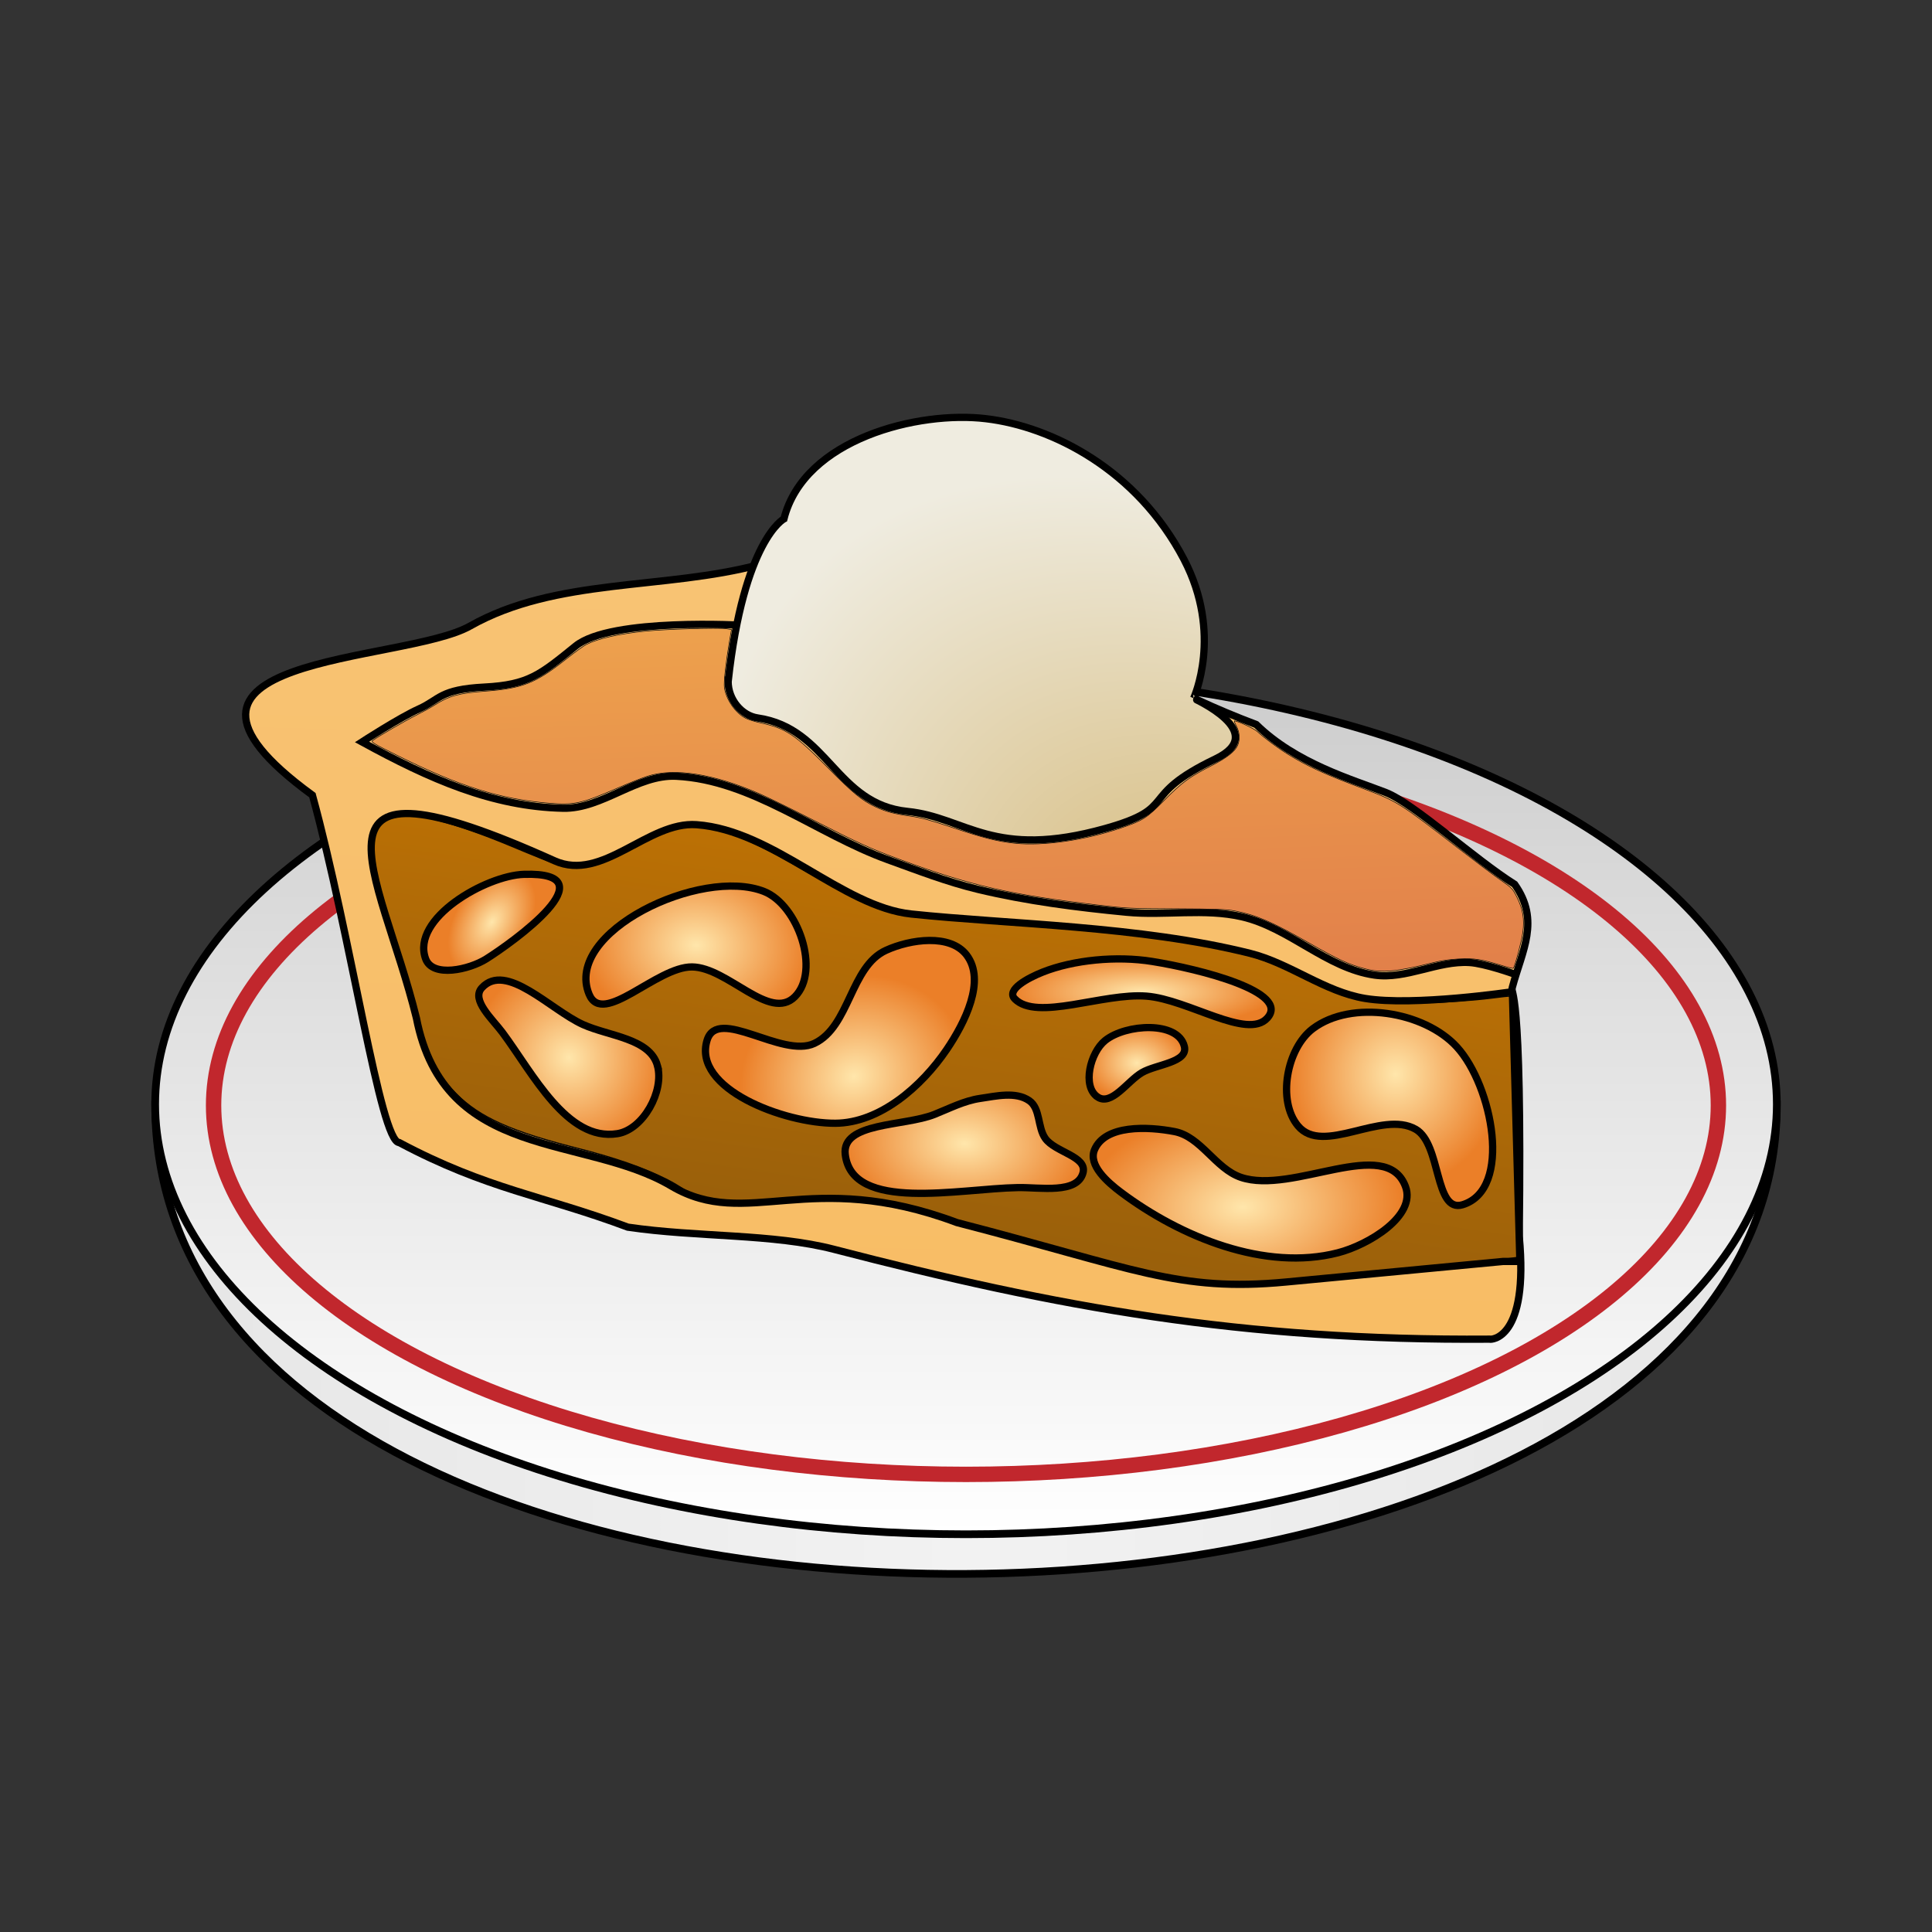 <svg xmlns="http://www.w3.org/2000/svg" xmlns:xlink="http://www.w3.org/1999/xlink" viewBox="0 0 256 256"><rect x="0" y="0" width="256" height="256" fill="#333333" stroke="none"/><defs><linearGradient id="c"><stop offset="0" stop-color="#ffe6ab"/><stop offset="1" stop-color="#eb7f28"/></linearGradient><linearGradient id="g"><stop offset="0" stop-color="#d0af65"/><stop offset="1" stop-color="#efece0"/></linearGradient><linearGradient id="f"><stop offset="0" stop-color="#e17d4a"/><stop offset="1" stop-color="#f3b24e"/></linearGradient><linearGradient id="e"><stop offset="0" stop-color="#f8c579"/><stop offset="1" stop-color="#f8bd65"/></linearGradient><linearGradient id="d"><stop offset="0" stop-color="#925c0c"/><stop offset="1" stop-color="#d47c00"/></linearGradient><linearGradient xlink:href="#a" id="h" x1="11.421" x2="241.449" y1="165.36" y2="165.36" gradientTransform="matrix(.938 0 0 1.046 9.362 4.483)" gradientUnits="userSpaceOnUse"/><linearGradient id="a"><stop offset="0" stop-color="#e6e6e6"/><stop offset=".5" stop-color="#f2f2f2"/><stop offset="1" stop-color="#e6e6e6"/></linearGradient><linearGradient xlink:href="#b" id="i" x1="129.958" x2="129.958" y1="80.383" y2="190.003" gradientTransform="matrix(.938 0 0 1.046 9.362 4.483)" gradientUnits="userSpaceOnUse"/><linearGradient id="b"><stop offset="0" stop-color="#ccc"/><stop offset="1" stop-color="#fff"/></linearGradient><linearGradient xlink:href="#d" id="k" x1="112.485" x2="126.532" y1="176.848" y2="80.218" gradientTransform="matrix(.971 0 0 .971 11.147 2.84)" gradientUnits="userSpaceOnUse"/><linearGradient xlink:href="#e" id="j" x1="114.188" x2="110.8" y1="36.808" y2="176.14" gradientTransform="translate(12.32 4.51) scale(.961)" gradientUnits="userSpaceOnUse"/><linearGradient xlink:href="#f" id="m" x1="69.465" x2="66.625" y1="137.909" y2="55.912" gradientTransform="translate(12.32 4.51) scale(.961)" gradientUnits="userSpaceOnUse"/><radialGradient xlink:href="#c" id="v" cx="179.57" cy="143.163" r="14.711" fx="179.57" fy="143.163" gradientTransform="matrix(.999 .044 -.047 1.066 6.952 -17.094)" gradientUnits="userSpaceOnUse"/><radialGradient xlink:href="#c" id="p" cx="158.607" cy="164.266" r="22.136" fx="158.607" fy="164.266" gradientTransform="matrix(.999 -.034 .021 .615 -3.352 66.094)" gradientUnits="userSpaceOnUse"/><radialGradient xlink:href="#c" id="s" cx="120.132" cy="153.068" r="16.929" fx="120.132" fy="153.068" gradientTransform="matrix(.999 .042 -.027 .649 4.304 48.593)" gradientUnits="userSpaceOnUse"/><radialGradient xlink:href="#c" id="q" cx="103.944" cy="146.915" r="19.036" fx="103.944" fy="146.915" gradientTransform="matrix(.79 -.255 .221 .685 -9.649 69.577)" gradientUnits="userSpaceOnUse"/><radialGradient xlink:href="#c" id="o" cx="83.15" cy="125.609" r="15.678" fx="83.15" fy="125.609" gradientTransform="matrix(.998 .058 -.044 .759 5.72 25.465)" gradientUnits="userSpaceOnUse"/><radialGradient xlink:href="#c" id="r" cx="65.61" cy="141.077" r="12.909" fx="65.61" fy="141.077" gradientTransform="matrix(-.796 .605 -.629 -.827 206.598 218.095)" gradientUnits="userSpaceOnUse"/><radialGradient xlink:href="#c" id="n" cx="54.966" cy="122.471" r="9.861" fx="54.966" fy="122.471" gradientTransform="matrix(.429 .277 -.439 .679 85.18 24.063)" gradientUnits="userSpaceOnUse"/><radialGradient xlink:href="#c" id="t" cx="144.64" cy="132.05" r="18.306" fx="144.64" fy="132.05" gradientTransform="matrix(1 0 0 .275 0 95.767)" gradientUnits="userSpaceOnUse"/><radialGradient xlink:href="#c" id="u" cx="143.935" cy="141.913" r="7.087" fx="143.935" fy="141.913" gradientTransform="matrix(1 0 0 .765 0 33.315)" gradientUnits="userSpaceOnUse"/><radialGradient xlink:href="#g" id="l" cx="130.032" cy="134.114" r="35.483" fx="130.032" fy="134.114" gradientTransform="matrix(1.18 -1.16 1.683 1.711 -212.135 57.732)" gradientUnits="userSpaceOnUse"/></defs><path fill="url(#h)" stroke="#000000" stroke-miterlimit="10" stroke-width="1.018" d="m 20.56,146.323 c 0,84.232 214.879,81.706 214.879,0 z"/><ellipse cx="127.999" cy="146.323" fill="url(#i)" stroke="#000000" stroke-miterlimit="10" stroke-width="1.018" rx="107.439" ry="56.975"/><ellipse cx="127.999" cy="146.467" fill="none" stroke="#c1272d" stroke-miterlimit="10" stroke-width="2.038" rx="99.698" ry="48.897"/><path fill="url(#j)" stroke="#000" stroke-width=".961" d="m 62.292,82.951 c -8.891,5.029 -46.641,3.634 -20.897,22.412 5.148,18.777 9.006,46.035 11.509,46.035 11.644,6.195 19.09,7.016 30.286,11.206 9.241,1.363 19.214,0.834 27.331,2.941 29.776,7.729 54.136,12.132 86.848,11.9 0.178,0.089 5.244,0.104 3.937,-13.629 0.416,-34.488 -1.234,-31.793 -0.909,-33.012 1.293,-4.842 3.716,-8.811 0.303,-13.629 -5.242,-3.281 -13.361,-10.727 -17.078,-12.169 -4.498,-1.744 -11.89,-3.848 -17.163,-9.003 -22.245,-8.396 -30.073,-18.595 -45.109,-27.892 -5.378,2.777 -13.682,4.822 -20.683,6.692 -12.634,3.375 -26.993,1.709 -38.375,8.148 z"/><path fill="url(#k)" stroke="#000" stroke-linecap="square" stroke-linejoin="round" stroke-width=".153" d="m 157.798,169.621 c -1.677,-0.228 -4.106,-0.473 -5.629,-0.821 -4.146,-0.948 -23.075,-6.236 -27.451,-7.606 -7.389,-2.314 -12.157,-2.798 -19.452,-2.285 -6.199,0.435 -10.948,0.188 -12.799,-0.308 -0.842,-0.226 -2.32,-1.424 -4.004,-2.271 -3.238,-1.627 -6.855,-2.888 -12.095,-4.216 -8.661,-2.196 -12.781,-4.055 -15.937,-7.193 -2.614,-2.6 -3.97,-5.248 -5.35,-10.449 -0.598,-2.254 -1.905,-6.717 -2.904,-9.916 -2.609,-8.351 -2.879,-9.504 -2.894,-12.351 -0.013,-2.413 0.032,-2.592 0.829,-3.278 0.464,-0.399 1.357,-0.822 1.986,-0.94 2.495,-0.468 8.196,1.025 15.439,4.044 7.118,2.967 7.388,3.041 9.664,2.651 1.36,-0.233 3.52,-1.08 6.857,-2.688 5.582,-2.691 6.994,-2.982 10.477,-2.165 3.078,0.722 6.076,2.062 11.146,4.982 11.355,6.539 10.539,6.326 29.784,7.761 21.19,1.58 29.208,3.029 36.989,6.687 5.195,2.442 6.556,2.938 9.445,3.441 2.417,0.421 10.618,0.193 15.649,-0.435 3.088,-0.386 2.874,-0.382 2.878,0.236 0.003,0.345 -0.043,3.232 0.223,6.601 0.285,3.608 0.163,9.831 0.508,16.049 l 0.63,11.364 -7.592,1.028 c -4.114,0.557 -12.298,1.1 -17.68,1.603 -10.628,0.994 -12.151,1.338 -16.824,0.702 z" paint-order="stroke markers fill"/><path fill="none" stroke="#000" stroke-width=".961" d="m 200.611,129.053 c 0,0 -3.877,-1.393 -5.906,-1.514 -4.219,-0.252 -8.385,2.261 -12.569,1.666 -6.333,-0.9 -11.334,-6.284 -17.566,-7.723 -4.971,-1.148 -10.216,-0.116 -15.295,-0.606 -6.609,-0.637 -13.23,-1.481 -19.686,-3.029 -4.082,-0.979 -8.015,-2.51 -11.963,-3.937 -9.441,-3.413 -17.988,-10.552 -28.015,-11.054 -5.187,-0.26 -9.8,4.351 -14.992,4.24 -9.352,-0.2 -17.649,-3.854 -26.652,-8.783 0,0 4.912,-3.192 7.572,-4.392 2.765,-1.247 2.726,-2.574 8.632,-2.877 5.906,-0.303 7.42,-1.666 12.114,-5.452 4.694,-3.786 22.412,-2.726 22.412,-2.726 l 30.135,-8.329"/><path fill="url(#l)" stroke="#000" stroke-width=".961" d="m 96.483,90.279 c -0.006,2.459 1.841,4.552 3.893,4.85 9.407,1.367 10.311,11.423 19.879,12.39 7.768,0.785 11.329,6.439 26.234,2.249 9.916,-2.787 4.035,-4.161 14.563,-9.209 7.351,-3.525 -2.969,-8.021 -2.891,-8.031 0,0 3.915,-8.475 -1.285,-18.417 -6.222,-11.896 -17.506,-17.603 -26.234,-18.632 -8.887,-1.071 -24.08,2.627 -26.769,13.278 0,0 -5.313,2.762 -7.388,21.523 z"/><path fill="url(#m)" stroke="#000" stroke-linecap="square" stroke-linejoin="round" stroke-width=".076" d="m 180.938,128.386 c -2.296,-0.606 -3.546,-1.184 -7.799,-3.61 -4.615,-2.632 -6.718,-3.535 -9.474,-4.066 -1.131,-0.218 -2.408,-0.266 -7.789,-0.29 -6.133,-0.027 -6.621,-0.051 -10.373,-0.494 -11.75,-1.39 -16.787,-2.544 -26.149,-5.992 -3.999,-1.473 -5.448,-2.131 -11.709,-5.323 -2.832,-1.444 -6,-2.995 -7.042,-3.447 -6.088,-2.644 -11.281,-3.45 -14.837,-2.302 -0.706,0.228 -2.512,0.946 -4.013,1.595 -4.704,2.034 -5.669,2.245 -9.024,1.969 -6.485,-0.534 -11.889,-2.235 -20.103,-6.331 -3.179,-1.585 -3.505,-1.782 -3.256,-1.968 0.695,-0.518 4.366,-2.65 5.763,-3.348 0.852,-0.426 1.934,-1.02 2.406,-1.322 1.959,-1.253 3.243,-1.61 6.726,-1.869 5.012,-0.373 6.707,-1.05 10.86,-4.339 1.063,-0.842 2.205,-1.669 2.539,-1.839 1.571,-0.8 4.257,-1.409 7.849,-1.779 2.569,-0.264 9.674,-0.477 10.714,-0.321 l 0.696,0.105 -0.267,1.567 c -0.489,2.869 -0.77,5.45 -0.671,6.144 0.227,1.573 1.491,3.382 2.832,4.05 0.359,0.179 1.269,0.459 2.023,0.624 3.302,0.719 4.497,1.515 8.774,5.84 3.483,3.522 4.615,4.451 6.46,5.302 1.351,0.623 2.39,0.894 4.67,1.218 1.335,0.19 2.586,0.53 5.361,1.459 4.203,1.407 6.035,1.872 8.344,2.116 3.769,0.399 9.328,-0.402 14.11,-2.032 2.92,-0.996 3.378,-1.289 5.727,-3.676 2.323,-2.36 3.303,-3.076 6.311,-4.609 1.942,-0.99 3.066,-1.874 3.403,-2.676 0.319,-0.759 0.254,-1.722 -0.17,-2.519 -0.206,-0.387 -0.325,-0.704 -0.265,-0.703 0.443,0.003 2.63,1.026 3.062,1.433 0.858,0.807 2.666,2.145 4.086,3.023 2.551,1.578 4.88,2.636 10.067,4.573 4.328,1.616 4.727,1.867 12.353,7.772 2.21,1.711 4.752,3.622 5.649,4.247 1.572,1.094 1.652,1.178 2.212,2.294 0.8,1.595 1.023,2.92 0.788,4.682 -0.156,1.171 -1.054,4.554 -1.265,4.765 -0.04,0.04 -0.714,-0.124 -1.498,-0.365 -2.704,-0.831 -3.649,-0.978 -5.652,-0.882 -1.208,0.058 -2.37,0.222 -3.419,0.484 -4.914,1.225 -6.862,1.406 -9.01,0.839 z" paint-order="stroke markers fill"/><path fill="url(#n)" stroke="#000" d="m 59.429,115.862 c 12.128,-0.383 -1.65,9.431 -5.202,11.665 -2.357,1.483 -7.386,2.611 -8.355,0 -2.074,-5.589 8.335,-11.5 13.557,-11.665 z" transform="translate(12.32 4.51) scale(.961)"/><path fill="url(#o)" stroke="#000" d="m 68.414,132.414 c -3.599,-8.605 15.445,-17.619 24.118,-14.187 4.685,1.854 7.811,10.932 4.256,14.502 -3.473,3.488 -9.265,-4.048 -14.187,-4.099 -4.894,-0.051 -12.299,8.299 -14.187,3.783 z" transform="translate(12.32 4.51) scale(.961)"/><path fill="url(#p)" stroke="#000" d="m 138.089,153.852 c -0.881,2.113 1.794,4.459 3.626,5.833 8.293,6.217 19.914,10.943 29.951,8.355 4.21,-1.086 10.835,-5.075 9.3,-9.143 -2.674,-7.091 -15.529,1.192 -22.7,-1.261 -3.503,-1.198 -5.507,-5.608 -9.143,-6.305 -3.705,-0.711 -9.583,-0.96 -11.034,2.522 z" transform="translate(12.32 4.51) scale(.961)"/><path fill="url(#q)" stroke="#000" d="m 120.455,126.984 c -2.257,-2.95 -7.746,-2.184 -11.124,-0.639 -4.904,2.243 -4.986,10.516 -9.859,12.825 -4.458,2.113 -13.321,-5.157 -14.792,-0.449 -2.094,6.704 10.656,11.497 17.679,11.463 6.139,-0.029 11.908,-5.089 15.356,-10.168 2.494,-3.673 5.436,-9.507 2.739,-13.033 z" transform="translate(12.32 4.51) scale(.961)"/><path fill="url(#r)" stroke="#000" d="m 77.83,142.241 c -1.033,-3.777 -6.72,-4.058 -10.285,-5.677 -4.496,-2.042 -10.582,-8.689 -13.926,-5.055 -1.528,1.661 1.483,4.34 2.831,6.151 4.206,5.648 8.902,15.07 15.856,13.96 3.583,-0.572 6.482,-5.879 5.524,-9.379 z" transform="translate(12.32 4.51) scale(.961)"/><path fill="url(#s)" stroke="#000" d="m 116.02,148.966 c 2.069,-0.824 4.102,-1.885 6.305,-2.207 2.238,-0.327 4.922,-0.977 6.778,0.315 1.546,1.076 1.117,3.666 2.207,5.202 1.356,1.911 5.797,2.462 5.202,4.729 -0.78,2.971 -5.914,1.996 -8.985,2.049 -8.078,0.139 -22.868,3.454 -23.803,-4.571 -0.52,-4.462 8.123,-3.854 12.296,-5.517 z" transform="translate(12.32 4.51) scale(.961)"/><path fill="url(#t)" stroke="#000" d="m 127.097,133.031 c 3.037,3.116 12.155,-0.845 18.16,-0.375 5.756,0.451 13.904,6.067 16.658,3.027 3.255,-3.593 -9.235,-6.742 -15.86,-7.809 -4.928,-0.794 -10.871,-0.214 -15.117,1.473 -2.02,0.803 -5.059,2.434 -3.841,3.684 z" transform="translate(12.32 4.51) scale(.961)"/><path fill="url(#u)" stroke="#000" d="m 138.497,146.549 c 1.922,1.323 4.128,-2.18 6.146,-3.353 1.978,-1.149 6.382,-1.385 5.839,-3.607 -0.869,-3.55 -8.096,-3.107 -10.935,-0.805 -2.028,1.645 -3.201,6.284 -1.05,7.765 z" transform="translate(12.32 4.51) scale(.961)"/><path fill="url(#v)" stroke="#000" d="m 168.197,137.143 c -3.607,2.721 -4.943,9.929 -2.049,13.399 3.467,4.159 11.543,-2.227 16.236,0.473 3.539,2.036 2.558,11.595 6.463,10.404 6.94,-2.117 4.106,-16.397 -0.788,-21.754 -4.502,-4.927 -14.534,-6.542 -19.862,-2.522 z" transform="translate(12.32 4.51) scale(.961)"/><path fill="none" stroke="#000" stroke-width=".961" d="m 201.608,167.146 h -2.423 l -28.772,2.726 c -14.315,1.356 -20.099,-1.797 -43.612,-7.874 -19.644,-7.363 -27.779,1.115 -37.858,-4.846 -11.613,-6.868 -30.051,-3.19 -33.769,-22.26 -4.836,-19.653 -16.991,-36.726 18.3,-20.834 6.373,2.87 12.369,-5.253 18.827,-4.782 10.242,0.747 19.252,10.862 28.443,11.836 12.775,1.353 30.273,1.559 44.888,5.207 5.295,1.322 9.859,5.086 15.243,5.977 6.426,1.064 19.521,-0.887 19.521,-0.887"/><path fill="none" stroke="#000" stroke-linejoin="round" stroke-width=".961" d="m 200.397,131.409 0.984,35.397"/></svg>